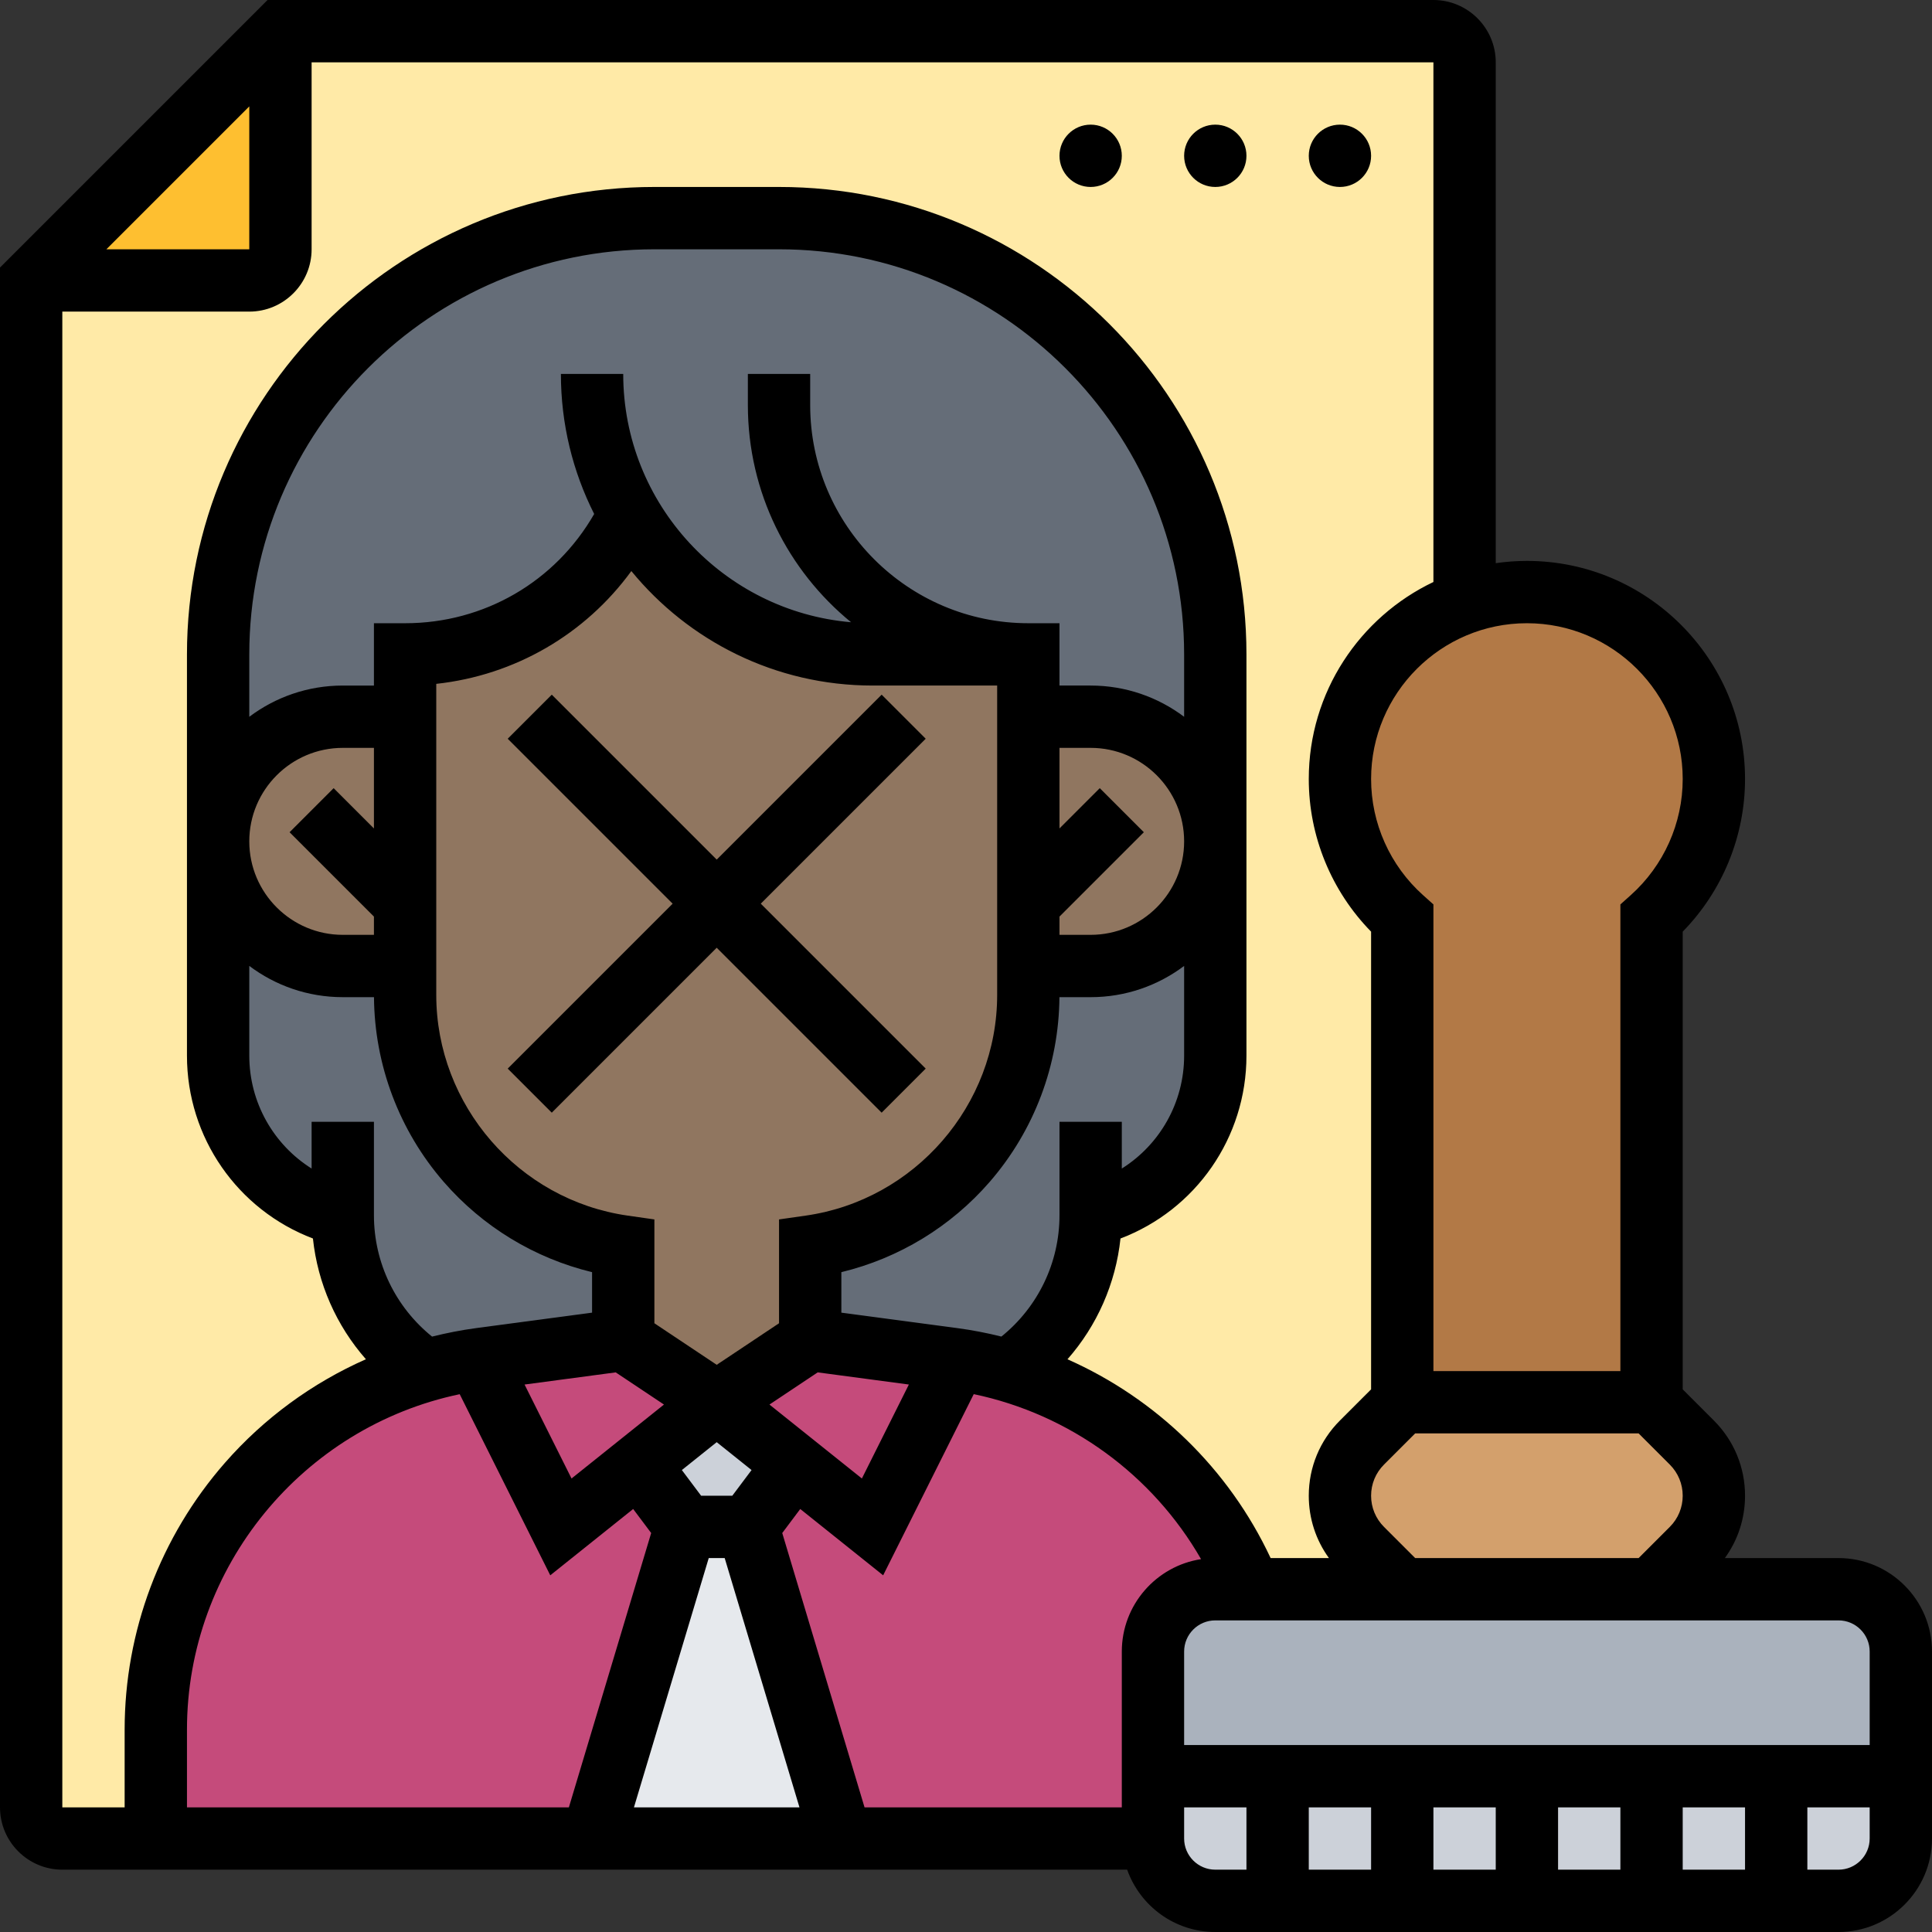 <?xml version="1.0"?>
<svg xmlns="http://www.w3.org/2000/svg" xmlns:xlink="http://www.w3.org/1999/xlink" xmlns:svgjs="http://svgjs.com/svgjs" version="1.1" width="512" height="512" x="0" y="0" viewBox="0 0 496 496" style="enable-background:new 0 0 512 512" xml:space="preserve" class=""><rect x="0" y="0" width="496" height="496" fill="#333333" stroke="none"/><g><g xmlns="http://www.w3.org/2000/svg"><g><g><path d="m376 16v138.73c-18.64 6.59-32 24.37-32 45.27 0 14.21 6.18 26.98 16 35.77v124.23l-10.34 10.34c-1.82 1.82-3.23 3.95-4.19 6.27s-1.47 4.83-1.47 7.39c0 5.12 2.03 10.03 5.66 13.66l10.34 10.34h-39.01c-10.89-26.87-33.64-47.88-62.22-56.15 12.81-8.62 21.23-23.25 21.23-39.85 18.81-4.7 32-21.6 32-40.98v-55.02-48c0-61.86-50.14-112-112-112h-32c-61.86 0-112 50.14-112 112v48 55.02c0 19.38 13.19 36.28 32 40.98 0 16.6 8.42 31.23 21.23 39.85-40.45 11.71-69.23 48.95-69.23 92.2v27.95h-24c-4.42 0-8-3.58-8-8v-392h56c4.42 0 8-3.58 8-8v-56h296c4.42 0 8 3.58 8 8z" fill="#ffeaa7" data-original="#ffeaa7"/></g><g><path d="m72 8v56c0 4.42-3.58 8-8 8h-56z" fill="#febf30" data-original="#fcd770" class=""/></g><g><path d="m192 392 24 80h-64l24-80z" fill="#e6e9ed" data-original="#e6e9ed"/></g><g><path d="m204 376-12 16h-16l-12-16 20-16z" fill="#ccd1d9" data-original="#ccd1d9"/></g><g><path d="m320.99 408h-8.99c-8.84 0-16 7.16-16 16v32 16h-80l-24-80 12-16 20 16 21.5-43c4.54.65 8.97 1.6 13.27 2.85 28.58 8.27 51.33 29.28 62.22 56.15z" fill="#c54b7b" data-original="#ef7385" class=""/></g><g><path d="m164 376 12 16-24 80h-112v-27.95c0-43.25 28.78-80.49 69.23-92.2 4.3-1.25 8.73-2.2 13.27-2.84l21.5 42.99z" fill="#c54b7b" data-original="#ef7385" class=""/></g><g><path d="m245.5 349-21.5 43-20-16-20-16 24-16 36.69 4.89c.27.04.54.07.81.11z" fill="#c54b7b" data-original="#ed5565" class=""/></g><g><path d="m184 360-20 16-20 16-21.5-42.99c.27-.05.54-.08.81-.12l36.69-4.89z" fill="#c54b7b" data-original="#ed5565" class=""/></g><g><path d="m280 312c0 16.6-8.42 31.23-21.23 39.85-4.3-1.25-8.73-2.2-13.27-2.85-.27-.04-.54-.07-.81-.11l-36.69-4.89v-24c32.13-4.59 56-32.11 56-64.57v-7.43h16c8.84 0 16.84-3.58 22.63-9.37s9.37-13.79 9.37-22.63v55.02c0 19.38-13.19 36.28-32 40.98z" fill="#656d78" data-original="#656d78" class=""/></g><g><path d="m88 312c-18.81-4.7-32-21.6-32-40.98v-55.02c0 8.84 3.58 16.84 9.37 22.63s13.79 9.37 22.63 9.37h16v7.43c0 16.23 5.97 31.23 15.95 42.74 9.99 11.51 23.99 19.53 40.05 21.83v24l-36.69 4.89c-.27.04-.54.07-.81.12-4.54.64-8.97 1.59-13.27 2.84-12.81-8.62-21.23-23.25-21.23-39.85z" fill="#656d78" data-original="#656d78" class=""/></g><g><path d="m264 168h-40c-26.67 0-49.95-14.5-62.39-36.05l-.03.02c-5.19 10.67-13.26 19.67-23.19 26.01s-21.73 10.02-34.39 10.02v16h-16c-17.67 0-32 14.33-32 32v-48c0-61.86 50.14-112 112-112h32c61.86 0 112 50.14 112 112v48c0-17.67-14.33-32-32-32h-16z" fill="#656d78" data-original="#656d78" class=""/></g><g><path d="m440 200c0 14.21-6.18 26.98-16 35.77v124.23h-64v-124.23c-9.82-8.79-16-21.56-16-35.77 0-20.9 13.36-38.68 32-45.27 5-1.77 10.39-2.73 16-2.73 26.51 0 48 21.49 48 48z" fill="#b27946" data-original="#b27946" class=""/></g><g><path d="m434.34 370.34c3.63 3.63 5.66 8.54 5.66 13.66 0 2.56-.51 5.07-1.47 7.39s-2.37 4.45-4.19 6.27l-10.34 10.34h-64l-10.34-10.34c-3.63-3.63-5.66-8.54-5.66-13.66 0-2.56.51-5.07 1.47-7.39s2.37-4.45 4.19-6.27l10.34-10.34h64z" fill="#d3a06c" data-original="#d3a06c" class=""/></g><g><path d="m488 424v32h-192v-32c0-8.84 7.16-16 16-16h8.99 39.01 64 48c8.84 0 16 7.16 16 16z" fill="#aab2bd" data-original="#aab2bd" class=""/></g><g><path d="m488 456v16c0 8.84-7.16 16-16 16h-160c-8.84 0-16-7.16-16-16v-16z" fill="#ccd1d9" data-original="#ccd1d9"/></g><g><path d="m264 232v-48h16c17.67 0 32 14.33 32 32 0 8.84-3.58 16.84-9.37 22.63s-13.79 9.37-22.63 9.37h-16z" fill="#907660" data-original="#f0d0b4" class=""/></g><g><path d="m264 248v7.43c0 32.46-23.87 59.98-56 64.57v24l-24 16-24-16v-24c-16.06-2.3-30.06-10.32-40.05-21.83-9.98-11.51-15.95-26.51-15.95-42.74v-7.43-16-48-16c12.66 0 24.46-3.68 34.39-10.02s18-15.34 23.19-26.01l.03-.02c12.44 21.55 35.72 36.05 62.39 36.05h40v16 48z" fill="#907660" data-original="#f0d0b4" class=""/></g><g><path d="m104 232v16h-16c-8.84 0-16.84-3.58-22.63-9.37s-9.37-13.79-9.37-22.63c0-17.67 14.33-32 32-32h16z" fill="#907660" data-original="#f0d0b4" class=""/></g></g><g><path d="m472 400h-29.176c3.358-4.626 5.176-10.173 5.176-16 0-7.296-2.841-14.155-8-19.314l-8-8v-117.506c10.21-10.431 16-24.512 16-39.18 0-30.879-25.121-56-56-56-2.717 0-5.386.205-8 .581v-128.581c0-8.822-7.178-16-16-16h-299.313l-68.687 68.687v395.313c0 8.822 7.178 16 16 16h273.376c3.303 9.311 12.195 16 22.624 16h160c13.233 0 24-10.767 24-24v-48c0-13.233-10.767-24-24-24zm8 24v24h-176v-24c0-4.411 3.589-8 8-8h160c4.411 0 8 3.589 8 8zm-128 40v16h-16v-16zm16 0h16v16h-16zm32 0h16v16h-16zm32 0h16v16h-16zm-144-40v40h-66.047l-21.129-70.431 4.624-6.166 21.282 17.025 23.257-46.513c24.63 5.152 45.897 20.675 58.359 42.362-11.506 1.766-20.346 11.732-20.346 23.723zm-192-112v-24h-16v12c-9.761-6.135-16-16.948-16-28.984v-23.038c6.69 5.034 15.002 8.022 24 8.022h8.013c.135 17.421 6.471 34.237 17.893 47.408 10.013 11.545 23.351 19.624 38.094 23.192v10.395l-29.745 3.966c-3.834.511-7.61 1.258-11.331 2.182-9.395-7.569-14.924-18.965-14.924-31.143zm176-24v24c0 12.173-5.525 23.566-14.914 31.136-3.715-.926-7.497-1.662-11.341-2.174l-29.745-3.966v-10.395c14.743-3.568 28.081-11.647 38.094-23.192 11.422-13.171 17.758-29.987 17.893-47.408h8.013c8.998 0 17.31-2.988 24-8.022v23.038c0 12.036-6.239 22.849-16 28.984v-12h-16zm-84 96h-8l-4.947-6.597 8.947-7.158 8.947 7.158zm-29.93-31.672 12.389 8.26-23.73 18.984-12.061-24.123zm113.93-117.014 21.657-21.657-11.314-11.314-10.343 10.343v-20.686h8c13.233 0 24 10.767 24 24s-10.767 24-24 24h-8zm-16-59.314v79.432c0 28.293-21.122 52.647-49.132 56.648l-6.868.982v26.657l-16 10.666-16-10.666v-26.657l-6.868-.981c-28.01-4.002-49.132-28.356-49.132-56.649v-79.865c20.193-2.203 38.223-12.691 50.084-28.96 14.683 17.929 36.987 29.393 61.916 29.393zm-58.459 184.588 12.389-8.26 23.402 3.12-12.061 24.123zm106.459-176.566c-6.69-5.034-15.002-8.022-24-8.022h-8v-16h-8c-30.879 0-56-25.121-56-56v-8h-16v8c0 22.453 10.335 42.533 26.494 55.747-32.72-2.803-58.494-30.313-58.494-63.747h-16c0 12.921 3.08 25.139 8.543 35.953-9.989 17.397-28.25 28.047-48.543 28.047h-8v16h-8c-8.998 0-17.31 2.988-24 8.022v-16.022c0-57.346 46.654-104 104-104h32c57.346 0 104 46.654 104 104zm-216 55.978c-13.233 0-24-10.767-24-24s10.767-24 24-24h8v20.686l-10.343-10.343-11.314 11.314 21.657 21.657v4.686zm30.021 117.929 23.249 46.499 21.282-17.025 4.624 6.166-21.129 70.431h-98.047v-19.95c0-41.758 29.684-77.689 70.021-86.121zm63.932 42.071h4.094l19.2 64h-42.495zm181.361 0-8-8c-2.138-2.137-3.314-4.978-3.314-8s1.177-5.863 3.314-8l8-8h57.371l8 8c2.138 2.137 3.314 4.978 3.314 8s-1.177 5.863-3.314 8l-8 8zm68.686-200c0 11.355-4.86 22.22-13.336 29.808l-2.664 2.384v119.808h-48v-119.808l-2.664-2.385c-8.476-7.587-13.336-18.452-13.336-29.807 0-22.056 17.944-40 40-40s40 17.944 40 40zm-368-172.687v36.687h-36.687zm-48 52.687h48c8.822 0 16-7.178 16-16v-48h288v133.414c-18.902 9.004-32 28.292-32 50.586 0 14.668 5.79 28.749 16 39.18v117.506l-8 8c-5.159 5.159-8 12.019-8 19.314 0 5.827 1.817 11.374 5.176 16h-14.968c-10.74-22.935-29.435-40.962-52.154-51.035 7.594-8.635 12.376-19.44 13.609-31.006 19.304-7.34 32.337-25.867 32.337-46.943v-103.016c0-66.168-53.832-120-120-120h-32c-66.168 0-120 53.832-120 120v103.016c0 21.076 13.033 39.604 32.338 46.943 1.232 11.563 6.013 22.365 13.602 30.998-13.746 6.08-26.128 15.096-36.188 26.586-16.606 18.967-25.752 43.297-25.752 68.507v19.95h-16zm288 392v-8h16v16h-8c-4.411 0-8-3.589-8-8zm168 8h-8v-16h16v8c0 4.411-3.589 8-8 8z" fill="#000000" data-original="#000000" class=""/><circle cx="344" cy="40" r="8" fill="#000000" data-original="#000000" class=""/><circle cx="312" cy="40" r="8" fill="#000000" data-original="#000000" class=""/><circle cx="280" cy="40" r="8" fill="#000000" data-original="#000000" class=""/><path d="m141.657 178.343-11.314 11.314 42.343 42.343-42.343 42.343 11.314 11.314 42.343-42.343 42.343 42.343 11.314-11.314-42.343-42.343 42.343-42.343-11.314-11.314-42.343 42.343z" fill="#000000" data-original="#000000" class=""/></g></g></g></svg>
